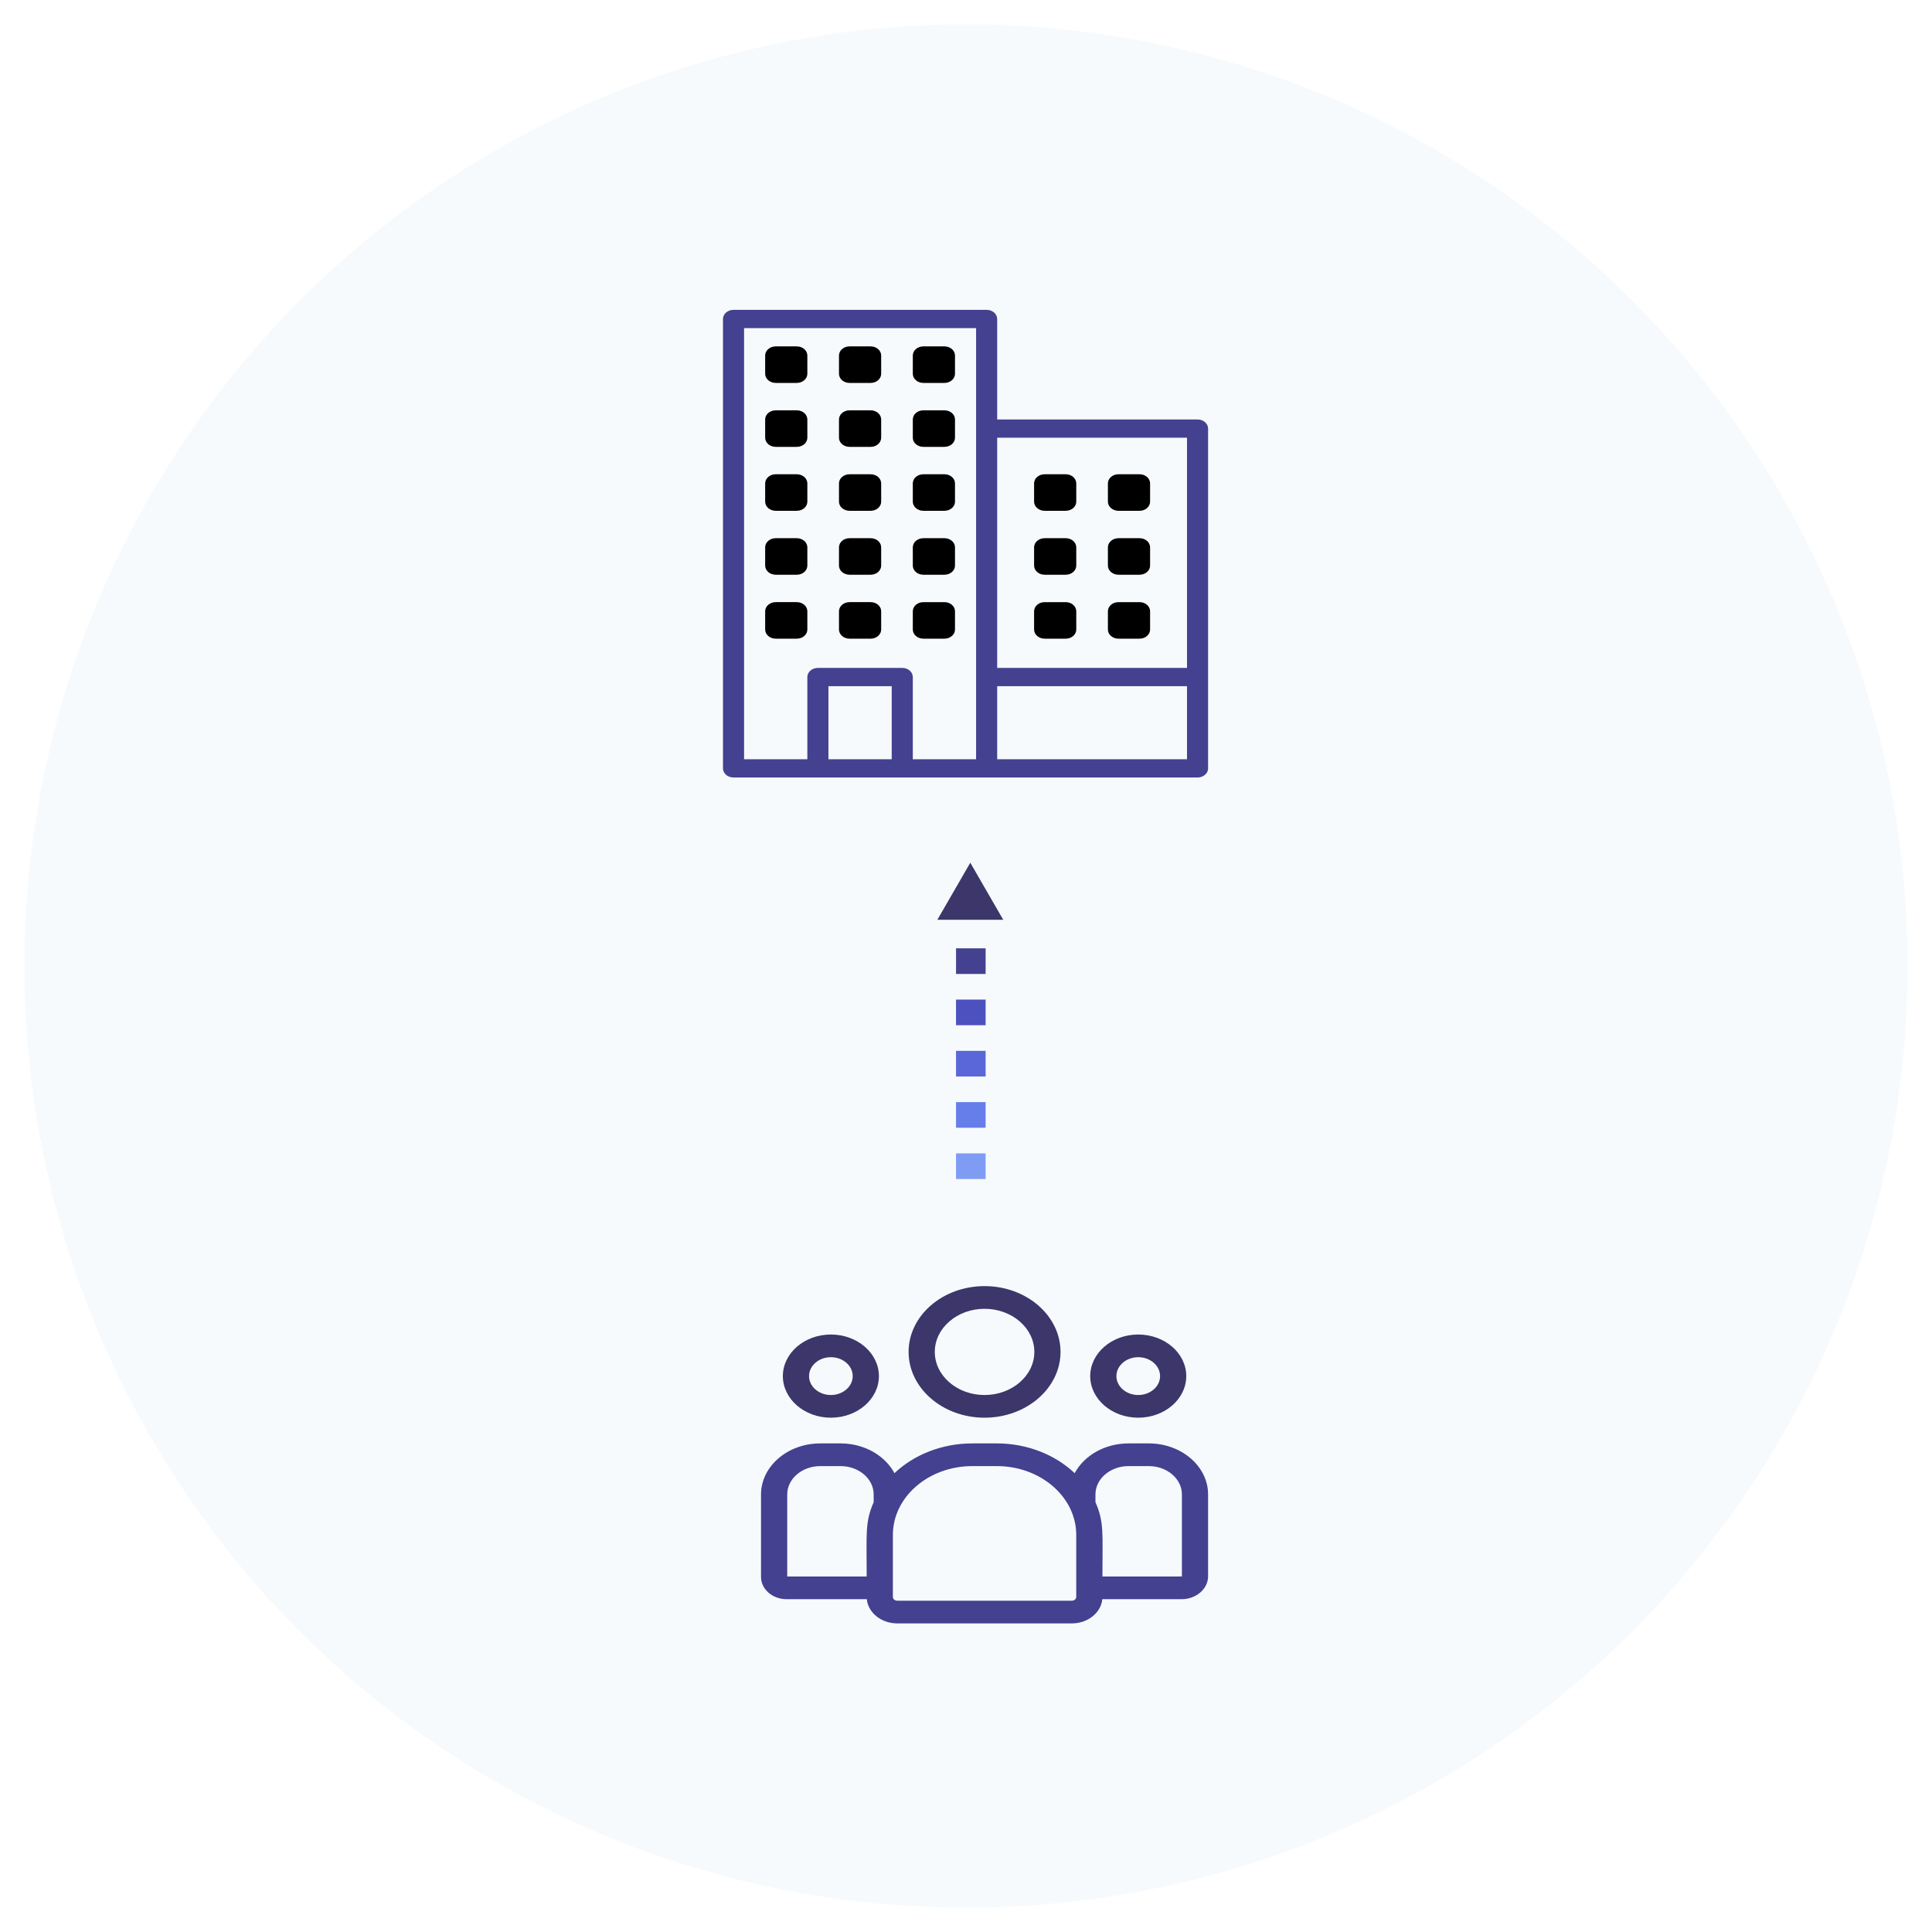 <svg viewBox="0 0 318 318" fill="none" xmlns="http://www.w3.org/2000/svg">
  <g filter="url(#filter0_d)">
    <circle cx="159" cy="157" r="155" fill="#F7FAFC"/>
    <path d="M157.359 154.092h4.871v4.218h-4.871v-4.218z" fill="#434190"/>
    <path d="M157.359 162.529h4.871v4.219h-4.871v-4.219z" fill="#4C51BF"/>
    <path d="M157.359 170.967h4.871v4.219h-4.871v-4.219z" fill="#5A67D8"/>
    <path d="M157.359 179.404h4.871v4.219h-4.871v-4.219z" fill="#667EEA"/>
    <path d="M157.359 187.842h4.871v4.218h-4.871v-4.218z" fill="#7F9CF5"/>
    <path d="M162.055 231.348c6.895 0 12.504-4.858 12.504-10.83 0-5.971-5.609-10.829-12.504-10.829-6.894 0-12.503 4.858-12.503 10.829 0 5.972 5.609 10.83 12.503 10.83zm0-17.925c4.518 0 8.193 3.183 8.193 7.095 0 3.913-3.675 7.096-8.193 7.096-4.517 0-8.192-3.183-8.192-7.096 0-3.912 3.675-7.095 8.192-7.095zM187.351 231.348c4.358 0 7.904-3.071 7.904-6.846s-3.546-6.846-7.904-6.846c-4.359 0-7.905 3.071-7.905 6.846s3.546 6.846 7.905 6.846zm0-9.958c1.981 0 3.593 1.396 3.593 3.112 0 1.716-1.612 3.112-3.593 3.112-1.982 0-3.593-1.396-3.593-3.112 0-1.716 1.611-3.112 3.593-3.112z" fill="#3C366B"/>
    <path d="M189.09 235.58h-3.335c-3.929 0-7.321 2.011-8.866 4.899-3.182-3.009-7.753-4.899-12.824-4.899h-4.018c-5.071 0-9.642 1.89-12.824 4.899-1.546-2.888-4.938-4.899-8.867-4.899h-3.335c-5.381 0-9.758 3.769-9.758 8.401v13.595c0 2.011 1.896 3.647 4.227 3.647h13.183c.221 2.228 2.384 3.983 5.014 3.983h28.738c2.629 0 4.792-1.755 5.013-3.983h13.033c2.414 0 4.378-1.694 4.378-3.777v-13.465c0-4.632-4.378-8.401-9.759-8.401zm-59.516 8.401c0-2.573 2.444-4.666 5.447-4.666h3.335c3.003 0 5.447 2.093 5.447 4.666v1.279c-1.45 3.269-1.15 5.228-1.15 12.229h-13.079v-13.508zm47.572 16.866c0 .344-.323.625-.721.625h-28.739c-.398 0-.721-.281-.721-.625v-10.202c0-6.248 5.868-11.33 13.082-11.33h4.018c7.213 0 13.081 5.082 13.081 11.33v10.202zm17.391-3.401c0 .065.804.043-13.079.043 0-7.052.298-8.965-1.15-12.229v-1.279c0-2.573 2.444-4.666 5.447-4.666h3.335c3.003 0 5.447 2.093 5.447 4.666v13.465z" fill="#434190"/>
    <path d="M136.76 231.348c4.359 0 7.905-3.071 7.905-6.846s-3.546-6.846-7.905-6.846c-4.358 0-7.904 3.071-7.904 6.846s3.546 6.846 7.904 6.846zm0-9.958c1.982 0 3.593 1.396 3.593 3.112 0 1.716-1.611 3.112-3.593 3.112-1.981 0-3.593-1.396-3.593-3.112 0-1.716 1.612-3.112 3.593-3.112z" fill="#3C366B"/>
    <path d="M197.113 67.042h-32.981V50.503c0-.83-.777-1.503-1.736-1.503h-41.66c-.959 0-1.736.673-1.736 1.503v73.968c0 .831.777 1.504 1.736 1.504h76.377c.958 0 1.735-.673 1.735-1.504V68.545c0-.83-.777-1.503-1.735-1.503zm-32.981 3.007h31.245v37.885h-31.245V70.049zm-27.774 52.919v-12.027h10.415v12.027h-10.415zm12.151-15.034h-13.886c-.959 0-1.736.673-1.736 1.503v13.531h-10.415V52.007h38.188v70.961h-10.415v-13.531c0-.83-.777-1.503-1.736-1.503zm15.623 15.034v-12.027h31.245v12.027h-31.245z" fill="#434190"/>
    <path d="M139.83 61.028h3.471c.959 0 1.736-.674 1.736-1.504v-3.007c0-.83-.777-1.503-1.736-1.503h-3.471c-.959 0-1.736.673-1.736 1.503v3.007c0 .83.777 1.504 1.736 1.504zM139.83 71.552h3.471c.959 0 1.736-.674 1.736-1.504v-3.007c0-.83-.777-1.503-1.736-1.503h-3.471c-.959 0-1.736.673-1.736 1.503v3.007c0 .83.777 1.504 1.736 1.504zM139.83 82.075h3.471c.959 0 1.736-.673 1.736-1.503v-3.007c0-.83-.777-1.503-1.736-1.503h-3.471c-.959 0-1.736.673-1.736 1.503v3.007c0 .83.777 1.503 1.736 1.503zM139.83 92.6h3.471c.959 0 1.736-.674 1.736-1.504v-3.007c0-.83-.777-1.503-1.736-1.503h-3.471c-.959 0-1.736.673-1.736 1.503v3.007c0 .83.777 1.503 1.736 1.503zM139.83 103.123h3.471c.959 0 1.736-.673 1.736-1.503v-3.007c0-.83-.777-1.504-1.736-1.504h-3.471c-.959 0-1.736.674-1.736 1.504v3.007c0 .83.777 1.503 1.736 1.503zM127.679 61.028h3.471c.959 0 1.736-.674 1.736-1.504v-3.007c0-.83-.777-1.503-1.736-1.503h-3.471c-.959 0-1.736.673-1.736 1.503v3.007c0 .83.777 1.504 1.736 1.504zM127.679 71.552h3.471c.959 0 1.736-.674 1.736-1.504v-3.007c0-.83-.777-1.503-1.736-1.503h-3.471c-.959 0-1.736.673-1.736 1.503v3.007c0 .83.777 1.504 1.736 1.504zM127.679 82.075h3.471c.959 0 1.736-.673 1.736-1.503v-3.007c0-.83-.777-1.503-1.736-1.503h-3.471c-.959 0-1.736.673-1.736 1.503v3.007c0 .83.777 1.503 1.736 1.503zM127.679 92.6h3.471c.959 0 1.736-.674 1.736-1.504v-3.007c0-.83-.777-1.503-1.736-1.503h-3.471c-.959 0-1.736.673-1.736 1.503v3.007c0 .83.777 1.503 1.736 1.503zM127.679 103.123h3.471c.959 0 1.736-.673 1.736-1.503v-3.007c0-.83-.777-1.504-1.736-1.504h-3.471c-.959 0-1.736.674-1.736 1.504v3.007c0 .83.777 1.503 1.736 1.503zM155.452 55.014h-3.471c-.959 0-1.736.673-1.736 1.503v3.007c0 .83.777 1.504 1.736 1.504h3.471c.959 0 1.736-.674 1.736-1.504v-3.007c0-.83-.777-1.503-1.736-1.503zM155.452 65.538h-3.471c-.959 0-1.736.673-1.736 1.503v3.007c0 .83.777 1.503 1.736 1.503h3.471c.959 0 1.736-.673 1.736-1.503v-3.007c0-.83-.777-1.503-1.736-1.503zM155.452 76.061h-3.471c-.959 0-1.736.674-1.736 1.504v3.007c0 .83.777 1.503 1.736 1.503h3.471c.959 0 1.736-.673 1.736-1.503v-3.007c0-.83-.777-1.504-1.736-1.504zM155.452 86.586h-3.471c-.959 0-1.736.673-1.736 1.503v3.007c0 .83.777 1.503 1.736 1.503h3.471c.959 0 1.736-.673 1.736-1.503v-3.007c0-.83-.777-1.503-1.736-1.503zM155.452 97.11h-3.471c-.959 0-1.736.672-1.736 1.503v3.007c0 .83.777 1.503 1.736 1.503h3.471c.959 0 1.736-.673 1.736-1.503v-3.007c0-.83-.777-1.504-1.736-1.504zM187.565 76.061h-3.471c-.959 0-1.736.674-1.736 1.504v3.007c0 .83.777 1.503 1.736 1.503h3.471c.959 0 1.736-.673 1.736-1.503v-3.007c0-.83-.777-1.504-1.736-1.504zM187.565 86.586h-3.471c-.959 0-1.736.673-1.736 1.503v3.007c0 .83.777 1.503 1.736 1.503h3.471c.959 0 1.736-.673 1.736-1.503v-3.007c0-.83-.777-1.503-1.736-1.503zM187.565 97.11h-3.471c-.959 0-1.736.672-1.736 1.503v3.007c0 .83.777 1.503 1.736 1.503h3.471c.959 0 1.736-.673 1.736-1.503v-3.007c0-.83-.777-1.504-1.736-1.504zM175.415 76.061h-3.472c-.958 0-1.735.674-1.735 1.504v3.007c0 .83.777 1.503 1.735 1.503h3.472c.958 0 1.735-.673 1.735-1.503v-3.007c0-.83-.777-1.504-1.735-1.504zM175.415 86.586h-3.472c-.958 0-1.735.673-1.735 1.503v3.007c0 .83.777 1.503 1.735 1.503h3.472c.958 0 1.735-.673 1.735-1.503v-3.007c0-.83-.777-1.503-1.735-1.503zM175.415 97.11h-3.472c-.958 0-1.735.672-1.735 1.503v3.007c0 .83.777 1.503 1.735 1.503h3.472c.958 0 1.735-.673 1.735-1.503v-3.007c0-.83-.777-1.504-1.735-1.504z" fill="#000"/>
    <path d="M159.707 140l5.424 9.394h-10.848l5.424-9.394z" fill="#3C366B"/>
  </g>
  <defs>
    <filter id="filter0_d" x="0" y="0" width="318" height="318" filterUnits="userSpaceOnUse" color-interpolation-filters="sRGB">
      <feFlood flood-opacity="0" result="BackgroundImageFix"/>
      <feColorMatrix in="SourceAlpha" values="0 0 0 0 0 0 0 0 0 0 0 0 0 0 0 0 0 0 127 0"/>
      <feOffset dy="2"/>
      <feGaussianBlur stdDeviation="2"/>
      <feColorMatrix values="0 0 0 0 0 0 0 0 0 0 0 0 0 0 0 0 0 0 0.25 0"/>
      <feBlend in2="BackgroundImageFix" result="effect1_dropShadow"/>
      <feBlend in="SourceGraphic" in2="effect1_dropShadow" result="shape"/>
    </filter>
  </defs>
</svg>
